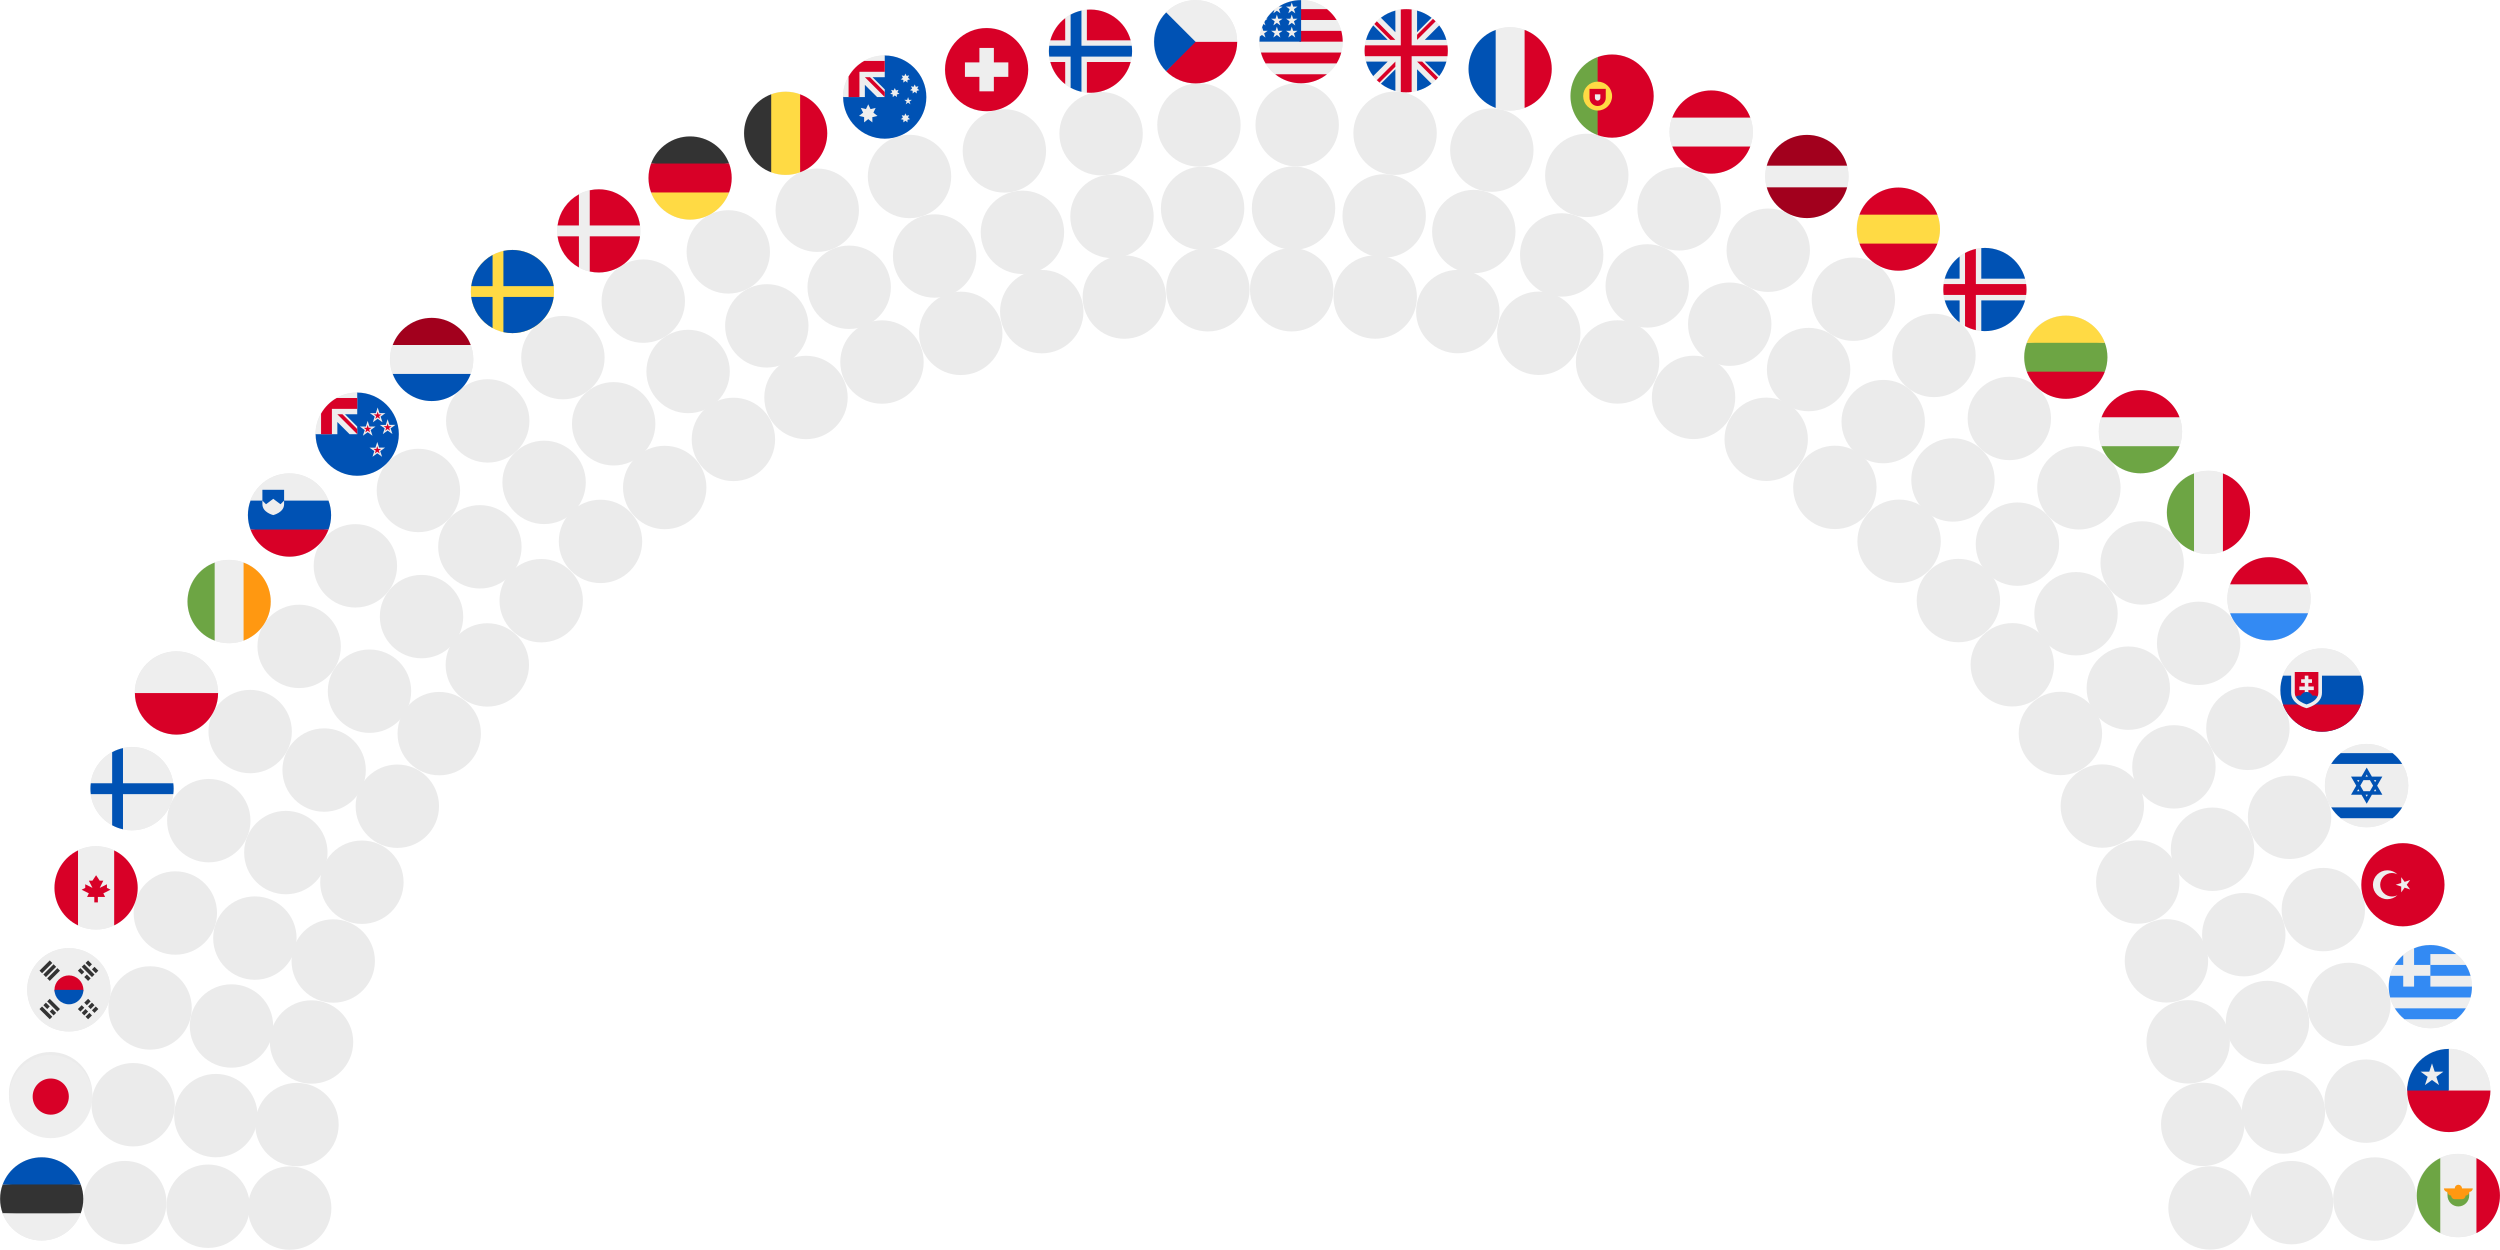 <?xml version="1.0" encoding="UTF-8" standalone="no"?>
<!DOCTYPE svg PUBLIC "-//W3C//DTD SVG 1.1//EN" "http://www.w3.org/Graphics/SVG/1.1/DTD/svg11.dtd">
<svg width="100%" height="100%" viewBox="0 0 1508 754" version="1.1" xmlns="http://www.w3.org/2000/svg" xmlns:xlink="http://www.w3.org/1999/xlink" xml:space="preserve" xmlns:serif="http://www.serif.com/" style="fill-rule:evenodd;clip-rule:evenodd;stroke-linejoin:round;stroke-miterlimit:2;">
    <g id="Capa1">
        <g id="ginterior" transform="matrix(2.835,-2.77556e-16,2.77556e-16,2.835,-2382.96,-547.024)">
            <circle cx="902.186" cy="450" r="8.872" style="fill:rgb(235,235,235);"/>
        </g>
        <g id="gmedio" transform="matrix(2.835,-2.77556e-16,2.77556e-16,2.835,-2432.19,-548.144)">
            <circle cx="902.186" cy="450" r="8.872" style="fill:rgb(235,235,235);"/>
        </g>
        <g id="gexterior" transform="matrix(2.835,-2.77556e-16,2.77556e-16,2.835,-2482.45,-550.334)">
            <circle cx="902.186" cy="450" r="8.872" style="fill:rgb(235,235,235);"/>
        </g>
        <g id="gbandera" transform="matrix(2.835,-2.77556e-16,2.77556e-16,2.835,-2532.63,-552.614)">
            <circle cx="902.186" cy="450" r="8.872" style="fill:rgb(235,235,235);"/>
        </g>
        <g transform="matrix(0.098,0,0,0.098,25.153,723.176)">
            <g transform="matrix(1,0,0,1,-256,-256)">
                <clipPath id="_clip1">
                    <rect x="0" y="0" width="512" height="512"/>
                </clipPath>
                <g clip-path="url(#_clip1)">
                    <path d="M0,256C0,287.3 5.6,317.3 16,345L256,356.2L496,345C517.34,287.601 517.34,224.399 496,167L256,155.8L16,167C5.418,195.479 -0.001,225.618 0,256Z" style="fill:rgb(51,51,51);fill-rule:nonzero;"/>
                    <path d="M256,0C149.198,0.013 53.13,66.86 16,167L496,167C458.87,66.86 362.802,0.013 256,0Z" style="fill:rgb(0,82,180);fill-rule:nonzero;"/>
                    <path d="M496,345L16,345C53.158,445.107 149.219,511.916 256,511.916C362.781,511.916 458.842,445.107 496,345Z" style="fill:rgb(238,238,238);fill-rule:nonzero;"/>
                </g>
            </g>
        </g>
    </g>
    <g id="Capa2">
        <g id="ginterior1" serif:id="ginterior" transform="matrix(2.835,-8.32667e-17,8.32667e-17,2.835,-2378.56,-597.407)">
            <circle cx="902.186" cy="450" r="8.872" style="fill:rgb(235,235,235);"/>
        </g>
        <g id="gmedio1" serif:id="gmedio" transform="matrix(2.835,-8.32667e-17,8.32667e-17,2.835,-2427.5,-602.813)">
            <circle cx="902.186" cy="450" r="8.872" style="fill:rgb(235,235,235);"/>
        </g>
        <g id="gexterior1" serif:id="gexterior" transform="matrix(2.835,-8.32667e-17,8.32667e-17,2.835,-2477.38,-609.376)">
            <circle cx="902.186" cy="450" r="8.872" style="fill:rgb(235,235,235);"/>
        </g>
        <g id="gbandera1" serif:id="gbandera" transform="matrix(2.835,-8.32667e-17,8.32667e-17,2.835,-2527.17,-616.02)">
            <circle cx="902.186" cy="450" r="8.872" style="fill:rgb(235,235,235);"/>
        </g>
        <g transform="matrix(0.098,0,0,0.098,30.608,661.462)">
            <g transform="matrix(1,0,0,1,-256,-256)">
                <circle cx="256" cy="256" r="256" style="fill:rgb(238,238,238);"/>
                <circle cx="256" cy="256" r="111.3" style="fill:rgb(216,0,39);"/>
            </g>
        </g>
    </g>
    <g id="Capa3">
        <g id="ginterior2" serif:id="ginterior" transform="matrix(2.835,1.11022e-16,-1.11022e-16,2.835,-2369.78,-647.214)">
            <circle cx="902.186" cy="450" r="8.872" style="fill:rgb(235,235,235);"/>
        </g>
        <g id="gmedio2" serif:id="gmedio" transform="matrix(2.835,1.11022e-16,-1.11022e-16,2.835,-2418.07,-656.866)">
            <circle cx="902.186" cy="450" r="8.872" style="fill:rgb(235,235,235);"/>
        </g>
        <g id="gexterior2" serif:id="gexterior" transform="matrix(2.835,1.11022e-16,-1.11022e-16,2.835,-2467.18,-667.75)">
            <circle cx="902.186" cy="450" r="8.872" style="fill:rgb(235,235,235);"/>
        </g>
        <g id="gbandera2" serif:id="gbandera" transform="matrix(2.835,1.11022e-16,-1.11022e-16,2.835,-2516.2,-678.709)">
            <circle cx="902.186" cy="450" r="8.872" style="fill:rgb(235,235,235);"/>
        </g>
        <g transform="matrix(0.098,0,0,0.098,41.574,597.081)">
            <g transform="matrix(1,0,0,1,-256,-256)">
                <circle cx="256" cy="256" r="256" style="fill:rgb(238,238,238);"/>
                <path d="M345,256C345,278.3 305.2,334 256,334C206.8,334 167,278.3 167,256C167,207.176 207.176,167 256,167C304.824,167 345,207.176 345,256Z" style="fill:rgb(216,0,39);fill-rule:nonzero;"/>
                <path d="M345,256C345,304.824 304.824,345 256,345C207.176,345 167,304.824 167,256" style="fill:rgb(0,82,180);fill-rule:nonzero;"/>
                <path d="M350.4,334.7L374.1,311.1L389.8,326.8L366.2,350.4L350.4,334.7ZM311.1,374.1L334.7,350.4L350.4,366.2L326.8,389.8L311.1,374.1ZM397.7,381.9L421.3,358.3L437,374L413.4,397.7L397.7,381.9ZM358.3,421.3L381.9,397.7L397.7,413.4L374,437L358.3,421.3ZM374.1,358.3L397.7,334.7L413.4,350.4L389.8,374.1L374.1,358.3ZM334.7,397.7L358.3,374.1L374.1,389.8L350.4,413.4L334.7,397.7ZM397.7,177.3L334.7,114.3L350.5,98.6L413.5,161.6L397.7,177.3ZM334.7,161.6L311.1,137.9L326.8,122.2L350.5,145.8L334.7,161.6ZM374.1,200.9L350.4,177.3L366.2,161.6L389.8,185.2L374.1,200.9ZM381.9,114.3L358.3,90.7L374,75L397.7,98.6L381.9,114.3ZM421.3,153.7L397.7,130L413.4,114.2L437,138L421.3,153.7ZM90.7,358.3L153.7,421.3L137.9,437L74.9,374L90.7,358.3ZM153.7,374L177.3,397.7L161.6,413.4L137.9,389.8L153.7,374ZM114.3,334.7L137.9,358.3L122.2,374.1L98.6,350.4L114.3,334.7ZM137.9,311.1L200.9,374.1L185.2,389.8L122.2,326.8L137.9,311.1ZM153.7,90.7L90.7,153.7L75,137.9L138,74.9L153.7,90.7ZM177.3,114.3L114.3,177.3L98.6,161.5L161.6,98.5L177.3,114.3ZM200.9,137.9L137.9,200.9L122.2,185.2L185.2,122.2L200.9,137.9Z" style="fill:rgb(51,51,51);fill-rule:nonzero;"/>
            </g>
        </g>
    </g>
    <g id="Capa4">
        <g id="ginterior3" serif:id="ginterior" transform="matrix(2.835,2.22045e-16,-2.22045e-16,2.835,-2356.69,-696.067)">
            <circle cx="902.186" cy="450" r="8.872" style="fill:rgb(235,235,235);"/>
        </g>
        <g id="gmedio3" serif:id="gmedio" transform="matrix(2.835,2.22045e-16,-2.22045e-16,2.835,-2403.96,-709.891)">
            <circle cx="902.186" cy="450" r="8.872" style="fill:rgb(235,235,235);"/>
        </g>
        <g id="gexterior3" serif:id="gexterior" transform="matrix(2.835,2.22045e-16,-2.22045e-16,2.835,-2451.94,-725.015)">
            <circle cx="902.186" cy="450" r="8.872" style="fill:rgb(235,235,235);"/>
        </g>
        <g id="gbandera3" serif:id="gbandera" transform="matrix(2.835,2.22045e-16,-2.22045e-16,2.835,-2499.82,-740.204)">
            <circle cx="902.186" cy="450" r="8.872" style="fill:rgb(235,235,235);"/>
        </g>
        <g transform="matrix(0.098,0,0,0.098,57.961,535.586)">
            <g transform="matrix(1,0,0,1,-256,-256)">
                <clipPath id="_clip2">
                    <rect x="0" y="0" width="512" height="512"/>
                </clipPath>
                <g clip-path="url(#_clip2)">
                    <circle cx="256" cy="256" r="256" style="fill:rgb(238,238,238);"/>
                    <path d="M512,256C512.023,157.894 455.649,68.053 367.3,25.4L367.3,486.6C455.649,443.947 512.023,354.106 512,256ZM0,256C-0.023,354.106 56.351,443.947 144.7,486.6L144.7,25.4C56.351,68.053 -0.023,157.894 -0,256ZM300.5,289.4L345,267L322.8,256L322.8,233.7L278.3,256L300.5,211.5L278.3,211.5L256,178L233.7,211.4L211.5,211.4L233.7,255.9L189.2,233.6L189.2,256L167,267.1L211.5,289.4L200.3,311.7L245,311.7L245,345L267,345L267,311.7L311.6,311.7L300.5,289.4Z" style="fill:rgb(216,0,39);fill-rule:nonzero;"/>
                </g>
            </g>
        </g>
    </g>
    <g id="Capa5">
        <g id="ginterior4" serif:id="ginterior" transform="matrix(2.835,0,0,2.835,-2339.4,-743.594)">
            <circle cx="902.186" cy="450" r="8.872" style="fill:rgb(235,235,235);"/>
        </g>
        <g id="gmedio4" serif:id="gmedio" transform="matrix(2.835,0,0,2.835,-2385.28,-761.484)">
            <circle cx="902.186" cy="450" r="8.872" style="fill:rgb(235,235,235);"/>
        </g>
        <g id="gexterior4" serif:id="gexterior" transform="matrix(2.835,0,0,2.835,-2431.76,-780.732)">
            <circle cx="902.186" cy="450" r="8.872" style="fill:rgb(235,235,235);"/>
        </g>
        <g id="gbandera4" serif:id="gbandera" transform="matrix(2.835,0,0,2.835,-2478.13,-800.037)">
            <circle cx="902.186" cy="450" r="8.872" style="fill:rgb(235,235,235);"/>
        </g>
        <g transform="matrix(0.098,0,0,0.098,79.646,475.753)">
            <g transform="matrix(1,0,0,1,-256,-256)">
                <circle cx="256" cy="256" r="256" style="fill:rgb(238,238,238);"/>
                <path d="M509.8,222.6L200.3,222.6L200.3,6.1C177.004,11.263 154.55,19.679 133.6,31.1L133.6,222.6L2.2,222.6C-0.692,244.773 -0.692,267.227 2.2,289.4L133.6,289.4L133.6,480.9C154.55,492.321 177.004,500.737 200.3,505.9L200.3,289.4L509.8,289.4C512.688,267.227 512.688,244.773 509.8,222.6Z" style="fill:rgb(0,82,180);fill-rule:nonzero;"/>
            </g>
        </g>
    </g>
    <g id="Capa6">
        <g id="ginterior5" serif:id="ginterior" transform="matrix(2.835,0,0,2.835,-2318.03,-789.432)">
            <circle cx="902.186" cy="450" r="8.872" style="fill:rgb(235,235,235);"/>
        </g>
        <g id="gmedio5" serif:id="gmedio" transform="matrix(2.835,0,0,2.835,-2362.18,-811.253)">
            <circle cx="902.186" cy="450" r="8.872" style="fill:rgb(235,235,235);"/>
        </g>
        <g id="gexterior5" serif:id="gexterior" transform="matrix(2.835,0,0,2.835,-2406.8,-834.479)">
            <circle cx="902.186" cy="450" r="8.872" style="fill:rgb(235,235,235);"/>
        </g>
        <g id="gbandera5" serif:id="gbandera" transform="matrix(2.835,0,0,2.835,-2451.32,-857.752)">
            <circle cx="902.186" cy="450" r="8.872" style="fill:rgb(235,235,235);"/>
        </g>
        <g transform="matrix(0.098,0,0,0.098,106.463,418.038)">
            <g transform="matrix(1,0,0,1,-256,-256)">
                <circle cx="256" cy="256" r="256" style="fill:rgb(238,238,238);"/>
                <path d="M512,256C512,396.437 396.437,512 256,512C115.563,512 0,396.437 0,256" style="fill:rgb(216,0,39);fill-rule:nonzero;"/>
            </g>
        </g>
    </g>
    <g id="Capa7">
        <g id="ginterior6" serif:id="ginterior" transform="matrix(2.835,-2.22045e-16,2.22045e-16,2.835,-2292.75,-833.234)">
            <circle cx="902.186" cy="450" r="8.872" style="fill:rgb(235,235,235);"/>
        </g>
        <g id="gmedio6" serif:id="gmedio" transform="matrix(2.835,-2.22045e-16,2.22045e-16,2.835,-2334.82,-858.819)">
            <circle cx="902.186" cy="450" r="8.872" style="fill:rgb(235,235,235);"/>
        </g>
        <g id="gexterior6" serif:id="gexterior" transform="matrix(2.835,-2.22045e-16,2.22045e-16,2.835,-2377.25,-885.846)">
            <circle cx="902.186" cy="450" r="8.872" style="fill:rgb(235,235,235);"/>
        </g>
        <g id="gbandera6" serif:id="gbandera" transform="matrix(2.835,-2.22045e-16,2.22045e-16,2.835,-2419.57,-912.91)">
            <circle cx="902.186" cy="450" r="8.872" style="fill:rgb(235,235,235);"/>
        </g>
        <g transform="matrix(0.098,0,0,0.098,138.208,362.88)">
            <g transform="matrix(1,0,0,1,-256,-256)">
                <circle cx="256" cy="256" r="256" style="fill:rgb(238,238,238);"/>
                <path d="M512,256C511.987,149.198 445.14,53.13 345,16L345,496C445.14,458.87 511.987,362.802 512,256Z" style="fill:rgb(255,152,17);fill-rule:nonzero;"/>
                <path d="M0,256C0.013,362.802 66.86,458.87 167,496L167,16C66.86,53.13 0.013,149.198 0,256Z" style="fill:rgb(109,165,68);fill-rule:nonzero;"/>
            </g>
        </g>
    </g>
    <g id="Capa8">
        <g id="ginterior7" serif:id="ginterior" transform="matrix(2.835,-4.44089e-16,4.44089e-16,2.835,-2263.74,-874.665)">
            <circle cx="902.186" cy="450" r="8.872" style="fill:rgb(235,235,235);"/>
        </g>
        <g id="gmedio7" serif:id="gmedio" transform="matrix(2.835,-4.44089e-16,4.44089e-16,2.835,-2303.43,-903.82)">
            <circle cx="902.186" cy="450" r="8.872" style="fill:rgb(235,235,235);"/>
        </g>
        <g id="gexterior7" serif:id="gexterior" transform="matrix(2.835,-4.44089e-16,4.44089e-16,2.835,-2343.34,-934.442)">
            <circle cx="902.186" cy="450" r="8.872" style="fill:rgb(235,235,235);"/>
        </g>
        <g id="gbandera7" serif:id="gbandera" transform="matrix(2.835,-4.44089e-16,4.44089e-16,2.835,-2383.14,-965.092)">
            <circle cx="902.186" cy="450" r="8.872" style="fill:rgb(235,235,235);"/>
        </g>
        <g transform="matrix(0.098,0,0,0.098,174.639,310.699)">
            <g transform="matrix(1,0,0,1,-256,-256)">
                <clipPath id="_clip3">
                    <rect x="0" y="0" width="512" height="512"/>
                </clipPath>
                <g clip-path="url(#_clip3)">
                    <circle cx="256" cy="256" r="256" style="fill:rgb(238,238,238);"/>
                    <path d="M496,167L222.7,167L222.7,100.2L89,100.2L89,167L16,167C-5.34,224.399 -5.34,287.601 16,345L256,367.3L496,345C517.331,287.6 517.331,224.4 496,167Z" style="fill:rgb(0,82,180);fill-rule:nonzero;"/>
                    <path d="M256,512C362.802,511.987 458.87,445.14 496,345L16,345C53.13,445.14 149.198,511.987 256,512Z" style="fill:rgb(216,0,39);fill-rule:nonzero;"/>
                    <path d="M89,167L89,189.2C89,240.3 155.8,256 155.8,256C155.8,256 222.6,240.3 222.6,189.2L222.6,167L200.3,189.2L155.8,155.8L111.3,189.2L89,167Z" style="fill:rgb(238,238,238);fill-rule:nonzero;"/>
                </g>
            </g>
        </g>
    </g>
    <g id="Capa9">
        <g id="ginterior8" serif:id="ginterior" transform="matrix(2.835,0,0,2.835,-2231.24,-913.411)">
            <circle cx="902.186" cy="450" r="8.872" style="fill:rgb(235,235,235);"/>
        </g>
        <g id="gmedio8" serif:id="gmedio" transform="matrix(2.835,0,0,2.835,-2268.23,-945.914)">
            <circle cx="902.186" cy="450" r="8.872" style="fill:rgb(235,235,235);"/>
        </g>
        <g id="gexterior8" serif:id="gexterior" transform="matrix(2.835,0,0,2.835,-2305.32,-979.898)">
            <circle cx="902.186" cy="450" r="8.872" style="fill:rgb(235,235,235);"/>
        </g>
        <g id="gbandera8" serif:id="gbandera" transform="matrix(2.835,0,0,2.835,-2342.3,-1013.9)">
            <circle cx="902.186" cy="450" r="8.872" style="fill:rgb(235,235,235);"/>
        </g>
        <g transform="matrix(0.098,0,0,0.098,215.48,261.891)">
            <g transform="matrix(1,0,0,1,-256,-256)">
                <clipPath id="_clip4">
                    <rect x="0" y="0" width="512" height="512"/>
                </clipPath>
                <g clip-path="url(#_clip4)">
                    <path d="M512,256C512,396.437 396.437,512 256,512C115.563,512 0,396.437 0,256L256,0C396.437,-0 512,115.563 512,256Z" style="fill:rgb(0,82,180);fill-rule:nonzero;"/>
                    <path d="M256,0C115.563,0 -0,115.563 0,256L133.6,256L133.6,180.8L208.8,256L256,256L256,208.8L180.8,133.6L256,133.6L256,0ZM381.8,91.5L370.5,126.5L333.8,126.5L363.5,147.9L352.2,182.9L381.8,161.2L411.5,182.8L400,148L429.7,126.5L393,126.5L381.7,91.6L381.8,91.5ZM443.1,164L431.8,199L395.1,199L424.8,220.4L413.5,255.4L443.1,233.7L472.8,255.3L461.4,220.4L491.1,198.9L454.4,198.9L443.1,164ZM320.3,174.3L309,209.2L272.3,209.2L302,230.7L290.7,265.6L320.3,244L350,265.6L338.6,230.6L368.3,209.1L331.6,209.1L320.3,174.3ZM379.4,304L368.1,338.9L331.4,338.9L361.1,360.4L349.8,395.3L379.4,373.7L409.1,395.3L397.7,360.3L427.4,338.8L390.7,338.8L379.4,304Z" style="fill:rgb(238,238,238);fill-rule:nonzero;"/>
                    <path d="M129.5,33.4C89.433,56.236 56.236,89.433 33.4,129.5L33.4,256L100.2,256L100.2,100.2L256,100.2L256,33.4L129.5,33.4ZM381.8,116.8L376.2,134.2L357.8,134.2L372.7,145L367,162.4L381.8,151.6L396.7,162.4L391,145L405.8,134.2L387.5,134.2L381.8,116.8ZM133.6,133.6L256,256L256,224.5L165,133.5L133.6,133.5L133.6,133.6ZM443,189.3L437.4,206.7L419,206.7L433.9,217.5L428.2,234.9L443,224.1L458,235L452.3,217.6L467.1,206.8L448.8,206.8L443.1,189.4L443,189.3ZM320.2,199.5L314.6,217L296.2,217L311.1,227.7L305.4,245.2L320.2,234.4L335.1,245.2L329.4,227.7L344.2,217L326,217L320.3,199.5L320.2,199.5ZM379.3,329.2L373.7,346.7L355.3,346.7L370.2,357.4L364.5,374.9L379.3,364.1L394.1,374.9L388.5,357.4L403.3,346.7L385,346.7L379.3,329.2Z" style="fill:rgb(216,0,39);fill-rule:nonzero;"/>
                </g>
            </g>
        </g>
    </g>
    <g id="Capa10">
        <g id="ginterior9" serif:id="ginterior" transform="matrix(2.835,0,0,2.835,-2195.48,-949.176)">
            <circle cx="902.186" cy="450" r="8.872" style="fill:rgb(235,235,235);"/>
        </g>
        <g id="gmedio9" serif:id="gmedio" transform="matrix(2.835,0,0,2.835,-2229.5,-984.779)">
            <circle cx="902.186" cy="450" r="8.872" style="fill:rgb(235,235,235);"/>
        </g>
        <g id="gexterior9" serif:id="gexterior" transform="matrix(2.835,0,0,2.835,-2263.49,-1021.87)">
            <circle cx="902.186" cy="450" r="8.872" style="fill:rgb(235,235,235);"/>
        </g>
        <g id="gbandera9" serif:id="gbandera" transform="matrix(2.835,0,0,2.835,-2297.36,-1058.96)">
            <circle cx="902.186" cy="450" r="8.872" style="fill:rgb(235,235,235);"/>
        </g>
        <g transform="matrix(0.098,0,0,0.098,260.42,216.829)">
            <g transform="matrix(1,0,0,1,-256,-256)">
                <circle cx="256" cy="256" r="256" style="fill:rgb(238,238,238);"/>
                <path d="M256,0C149.198,0.013 53.13,66.86 16,167L496,167C458.87,66.86 362.802,0.013 256,0Z" style="fill:rgb(162,0,29);fill-rule:nonzero;"/>
                <path d="M256,512C362.802,511.987 458.87,445.14 496,345L16,345C53.13,445.14 149.198,511.987 256,512Z" style="fill:rgb(0,82,180);fill-rule:nonzero;"/>
            </g>
        </g>
    </g>
    <g id="Capa11">
        <g id="ginterior10" serif:id="ginterior" transform="matrix(2.835,6.66134e-16,-6.66134e-16,2.835,-2156.74,-981.689)">
            <circle cx="902.186" cy="450" r="8.872" style="fill:rgb(235,235,235);"/>
        </g>
        <g id="gmedio10" serif:id="gmedio" transform="matrix(2.835,6.66134e-16,-6.66134e-16,2.835,-2187.53,-1020.12)">
            <circle cx="902.186" cy="450" r="8.872" style="fill:rgb(235,235,235);"/>
        </g>
        <g id="gexterior10" serif:id="gexterior" transform="matrix(2.835,6.66134e-16,-6.66134e-16,2.835,-2218.15,-1060.03)">
            <circle cx="902.186" cy="450" r="8.872" style="fill:rgb(235,235,235);"/>
        </g>
        <g id="gbandera10" serif:id="gbandera" transform="matrix(2.835,6.66134e-16,-6.66134e-16,2.835,-2248.66,-1099.94)">
            <circle cx="902.186" cy="450" r="8.872" style="fill:rgb(235,235,235);"/>
        </g>
        <g transform="matrix(0.098,0,0,0.098,309.115,175.854)">
            <g transform="matrix(1,0,0,1,-256,-256)">
                <clipPath id="_clip5">
                    <rect x="0" y="0" width="512" height="512"/>
                </clipPath>
                <g clip-path="url(#_clip5)">
                    <circle cx="256" cy="256" r="256" style="fill:rgb(255,218,68);"/>
                    <path d="M200.3,222.6L509.8,222.6C493.117,95.82 383.873,0.006 256,0C237.27,-0.036 218.592,1.976 200.3,6L200.3,222.6ZM133.6,222.6L133.6,31.1C61.779,70.244 12.882,141.505 2.2,222.6L133.6,222.6ZM133.6,289.4L2.2,289.4C12.882,370.495 61.779,441.756 133.6,480.9L133.6,289.4ZM200.3,289.4L200.3,505.9C218.589,509.958 237.266,512.004 256,512C383.873,511.994 493.117,416.18 509.8,289.4L200.3,289.4Z" style="fill:rgb(0,82,180);fill-rule:nonzero;"/>
                </g>
            </g>
        </g>
    </g>
    <g id="Capa12">
        <g id="ginterior11" serif:id="ginterior" transform="matrix(2.835,2.22045e-16,-2.22045e-16,2.835,-2115.31,-1010.7)">
            <circle cx="902.186" cy="450" r="8.872" style="fill:rgb(235,235,235);"/>
        </g>
        <g id="gmedio11" serif:id="gmedio" transform="matrix(2.835,2.22045e-16,-2.22045e-16,2.835,-2142.63,-1051.67)">
            <circle cx="902.186" cy="450" r="8.872" style="fill:rgb(235,235,235);"/>
        </g>
        <g id="gexterior11" serif:id="gexterior" transform="matrix(2.835,2.22045e-16,-2.22045e-16,2.835,-2169.67,-1094.1)">
            <circle cx="902.186" cy="450" r="8.872" style="fill:rgb(235,235,235);"/>
        </g>
        <g id="gbandera11" serif:id="gbandera" transform="matrix(2.835,2.22045e-16,-2.22045e-16,2.835,-2196.58,-1136.51)">
            <circle cx="902.186" cy="450" r="8.872" style="fill:rgb(235,235,235);"/>
        </g>
        <g transform="matrix(0.098,0,0,0.098,361.197,139.28)">
            <g transform="matrix(1,0,0,1,-256,-256)">
                <clipPath id="_clip6">
                    <rect x="0" y="0" width="512" height="512"/>
                </clipPath>
                <g clip-path="url(#_clip6)">
                    <circle cx="256" cy="256" r="256" style="fill:rgb(238,238,238);"/>
                    <path d="M200.3,222.6L509.8,222.6C493.117,95.82 383.873,0.006 256,0C237.27,-0.036 218.592,1.976 200.3,6L200.3,222.6ZM133.6,222.6L133.6,31.1C61.779,70.244 12.882,141.505 2.2,222.6L133.6,222.6ZM133.6,289.4L2.2,289.4C12.882,370.495 61.779,441.756 133.6,480.9L133.6,289.4ZM200.3,289.4L200.3,505.9C218.589,509.958 237.266,512.004 256,512C383.873,511.994 493.117,416.18 509.8,289.4L200.3,289.4Z" style="fill:rgb(216,0,39);fill-rule:nonzero;"/>
                </g>
            </g>
        </g>
    </g>
    <g id="Capa13">
        <g id="ginterior12" serif:id="ginterior" transform="matrix(2.835,-2.22045e-16,2.22045e-16,2.835,-2071.52,-1035.99)">
            <circle cx="902.186" cy="450" r="8.872" style="fill:rgb(235,235,235);"/>
        </g>
        <g id="gmedio12" serif:id="gmedio" transform="matrix(2.835,-2.22045e-16,2.22045e-16,2.835,-2095.16,-1079.19)">
            <circle cx="902.186" cy="450" r="8.872" style="fill:rgb(235,235,235);"/>
        </g>
        <g id="gexterior12" serif:id="gexterior" transform="matrix(2.835,-2.22045e-16,2.22045e-16,2.835,-2118.39,-1123.81)">
            <circle cx="902.186" cy="450" r="8.872" style="fill:rgb(235,235,235);"/>
        </g>
        <g id="gbandera12" serif:id="gbandera" transform="matrix(2.835,-2.22045e-16,2.22045e-16,2.835,-2141.51,-1168.41)">
            <circle cx="902.186" cy="450" r="8.872" style="fill:rgb(235,235,235);"/>
        </g>
        <g transform="matrix(0.098,0,0,0.098,416.268,107.384)">
            <g transform="matrix(1,0,0,1,-256,-256)">
                <clipPath id="_clip7">
                    <rect x="0" y="0" width="512" height="512"/>
                </clipPath>
                <g clip-path="url(#_clip7)">
                    <path d="M16,345C53.158,445.107 149.219,511.916 256,511.916C362.781,511.916 458.842,445.107 496,345L256,322.8L16,345Z" style="fill:rgb(255,218,68);fill-rule:nonzero;"/>
                    <path d="M256,0C149.198,0.013 53.13,66.86 16,167L256,189.2L496,167C458.87,66.86 362.802,0.013 256,0Z" style="fill:rgb(51,51,51);fill-rule:nonzero;"/>
                    <path d="M16,167C-5.331,224.4 -5.331,287.6 16,345L496,345C517.34,287.601 517.34,224.399 496,167L16,167Z" style="fill:rgb(216,0,39);fill-rule:nonzero;"/>
                </g>
            </g>
        </g>
    </g>
    <g id="Capa14">
        <g id="ginterior13" serif:id="ginterior" transform="matrix(2.835,0,0,2.835,-2025.68,-1057.37)">
            <circle cx="902.186" cy="450" r="8.872" style="fill:rgb(235,235,235);"/>
        </g>
        <g id="gmedio13" serif:id="gmedio" transform="matrix(2.835,0,0,2.835,-2045.47,-1102.46)">
            <circle cx="902.186" cy="450" r="8.872" style="fill:rgb(235,235,235);"/>
        </g>
        <g id="gexterior13" serif:id="gexterior" transform="matrix(2.835,0,0,2.835,-2064.73,-1148.94)">
            <circle cx="902.186" cy="450" r="8.872" style="fill:rgb(235,235,235);"/>
        </g>
        <g id="gbandera13" serif:id="gbandera" transform="matrix(2.835,0,0,2.835,-2083.87,-1195.38)">
            <circle cx="902.186" cy="450" r="8.872" style="fill:rgb(235,235,235);"/>
        </g>
        <g transform="matrix(0.098,0,0,0.098,473.91,80.41)">
            <g transform="matrix(1,0,0,1,-256,-256)">
                <clipPath id="_clip8">
                    <rect x="0" y="0" width="512" height="512"/>
                </clipPath>
                <g clip-path="url(#_clip8)">
                    <path d="M345,16C287.6,-5.331 224.4,-5.331 167,16L144.7,256L167,496C224.399,517.34 287.601,517.34 345,496L367.3,256L345,16Z" style="fill:rgb(255,218,68);fill-rule:nonzero;"/>
                    <path d="M512,256C511.987,149.198 445.14,53.13 345,16L345,496C445.14,458.87 511.987,362.802 512,256Z" style="fill:rgb(216,0,39);fill-rule:nonzero;"/>
                    <path d="M0,256C0.013,362.802 66.86,458.87 167,496L167,16C66.86,53.13 0.013,149.198 0,256Z" style="fill:rgb(51,51,51);fill-rule:nonzero;"/>
                </g>
            </g>
        </g>
    </g>
    <g id="Capa15">
        <g id="ginterior14" serif:id="ginterior" transform="matrix(2.835,-1.11022e-16,1.11022e-16,2.835,-1978.16,-1074.67)">
            <circle cx="902.186" cy="450" r="8.872" style="fill:rgb(235,235,235);"/>
        </g>
        <g id="gmedio14" serif:id="gmedio" transform="matrix(2.835,-1.11022e-16,1.11022e-16,2.835,-1993.94,-1121.32)">
            <circle cx="902.186" cy="450" r="8.872" style="fill:rgb(235,235,235);"/>
        </g>
        <g id="gexterior14" serif:id="gexterior" transform="matrix(2.835,-1.11022e-16,1.11022e-16,2.835,-2009.08,-1169.3)">
            <circle cx="902.186" cy="450" r="8.872" style="fill:rgb(235,235,235);"/>
        </g>
        <g id="gbandera14" serif:id="gbandera" transform="matrix(2.835,-1.11022e-16,1.11022e-16,2.835,-2024.1,-1217.23)">
            <circle cx="902.186" cy="450" r="8.872" style="fill:rgb(235,235,235);"/>
        </g>
        <g transform="matrix(0.098,0,0,0.098,533.683,58.561)">
            <g transform="matrix(1,0,0,1,-256,-256)">
                <clipPath id="_clip9">
                    <rect x="0" y="0" width="512" height="512"/>
                </clipPath>
                <g clip-path="url(#_clip9)">
                    <path d="M512,256C512,396.437 396.437,512 256,512C115.563,512 0,396.437 0,256L256,0C396.437,-0 512,115.563 512,256Z" style="fill:rgb(0,82,180);fill-rule:nonzero;"/>
                    <g>
                        <path d="M255.3,256L256,256L256,255.3L255.3,256Z" style="fill:rgb(238,238,238);fill-rule:nonzero;"/>
                        <path d="M256,133.6L256,0C115.563,0 -0,115.563 0,256L133.6,256L133.6,180.8L208.8,256L255.3,256L256,255.3L256,208.8L180.8,133.6L256,133.6Z" style="fill:rgb(238,238,238);fill-rule:nonzero;"/>
                    </g>
                    <g>
                        <path d="M129.5,33.4C89.433,56.236 56.236,89.433 33.4,129.5L33.4,256L100.2,256L100.2,100.2L256,100.2L256,33.4L129.5,33.4Z" style="fill:rgb(216,0,39);fill-rule:nonzero;"/>
                        <path d="M256,224.5L165,133.5L133.6,133.5L256,256L256,224.5Z" style="fill:rgb(216,0,39);fill-rule:nonzero;"/>
                    </g>
                    <path d="M154.4,300.5L168.4,329.9L200.2,322.6L186,351.9L211.5,372.1L179.7,379.3L179.8,411.8L154.4,391.5L129,411.8L129,379.3L97.4,372L122.9,351.8L108.7,322.5L140.4,329.8L154.4,300.5ZM383.3,356.2L390.3,370.9L406.2,367.2L399.1,381.8L411.8,392L395.9,395.5L395.9,411.8L383.3,401.6L370.6,411.8L370.6,395.5L354.7,392L367.5,381.8L360.4,367.2L376.3,370.9L383.3,356.2ZM317.9,200.3L324.9,215L340.9,211.4L333.7,226L346.5,236.1L330.5,239.7L330.6,256L317.9,245.8L305.2,256L305.2,239.7L289.4,236.1L302.1,226.1L295.1,211.4L310.9,215L317.9,200.3ZM383.3,111.3L390.3,126L406.2,122.3L399,137L411.7,147L395.8,150.7L395.8,167L383.2,156.8L370.5,167L370.5,150.7L354.6,147.1L367.4,137L360.3,122.3L376.2,126L383.3,111.3ZM440.3,178.1L447.3,192.8L463.3,189.1L456.2,203.8L468.9,213.8L453,217.5L453,233.7L440.4,223.6L427.7,233.7L427.7,217.5L411.8,213.9L424.6,203.8L417.5,189.1L433.3,192.8L440.3,178.1ZM399.6,256L405.2,273L423,273L408.5,283.5L414,300.5L399.5,290L385.1,300.5L390.6,283.5L376.1,273L394.1,273L399.6,256Z" style="fill:rgb(238,238,238);fill-rule:nonzero;"/>
                </g>
            </g>
        </g>
    </g>
    <g id="Capa16">
        <g id="ginterior15" serif:id="ginterior" transform="matrix(2.835,1.11022e-16,-1.11022e-16,2.835,-1929.31,-1087.77)">
            <circle cx="902.186" cy="450" r="8.872" style="fill:rgb(235,235,235);"/>
        </g>
        <g id="gmedio15" serif:id="gmedio" transform="matrix(2.835,1.11022e-16,-1.11022e-16,2.835,-1940.97,-1135.61)">
            <circle cx="902.186" cy="450" r="8.872" style="fill:rgb(235,235,235);"/>
        </g>
        <g id="gexterior15" serif:id="gexterior" transform="matrix(2.835,1.11022e-16,-1.11022e-16,2.835,-1951.86,-1184.72)">
            <circle cx="902.186" cy="450" r="8.872" style="fill:rgb(235,235,235);"/>
        </g>
        <g id="gbandera15" serif:id="gbandera" transform="matrix(2.835,1.11022e-16,-1.11022e-16,2.835,-1962.65,-1233.78)">
            <circle cx="902.186" cy="450" r="8.872" style="fill:rgb(235,235,235);"/>
        </g>
        <g transform="matrix(0.098,0,0,0.098,595.133,42.006)">
            <g transform="matrix(1,0,0,1,-256,-256)">
                <circle cx="256" cy="256" r="256" style="fill:rgb(216,0,39);"/>
                <path d="M389.6,211.5L300.6,211.5L300.6,122.5L211.5,122.5L211.5,211.5L122.5,211.5L122.5,300.5L211.5,300.5L211.5,389.5L300.5,389.5L300.5,300.5L389.5,300.5L389.6,211.5Z" style="fill:rgb(238,238,238);fill-rule:nonzero;"/>
            </g>
        </g>
    </g>
    <g id="Capa17">
        <g id="ginterior16" serif:id="ginterior" transform="matrix(2.835,1.11022e-16,-1.11022e-16,2.835,-1879.5,-1096.55)">
            <circle cx="902.186" cy="450" r="8.872" style="fill:rgb(235,235,235);"/>
        </g>
        <g id="gmedio16" serif:id="gmedio" transform="matrix(2.835,1.11022e-16,-1.11022e-16,2.835,-1886.95,-1145.23)">
            <circle cx="902.186" cy="450" r="8.872" style="fill:rgb(235,235,235);"/>
        </g>
        <g id="gexterior16" serif:id="gexterior" transform="matrix(2.835,1.11022e-16,-1.11022e-16,2.835,-1893.52,-1195.11)">
            <circle cx="902.186" cy="450" r="8.872" style="fill:rgb(235,235,235);"/>
        </g>
        <g id="gbandera16" serif:id="gbandera" transform="matrix(2.835,1.11022e-16,-1.11022e-16,2.835,-1899.99,-1244.92)">
            <circle cx="902.186" cy="450" r="8.872" style="fill:rgb(235,235,235);"/>
        </g>
        <g transform="matrix(0.098,0,0,0.098,657.791,30.869)">
            <g transform="matrix(1,0,0,1,-256,-256)">
                <clipPath id="_clip10">
                    <rect x="0" y="0" width="512" height="512"/>
                </clipPath>
                <g clip-path="url(#_clip10)">
                    <circle cx="256" cy="256" r="256" style="fill:rgb(238,238,238);"/>
                    <path d="M8.8,322.8C23.515,376.98 55.639,424.849 100.2,459L100.2,322.8L8.8,322.8ZM233.8,511C241.182,511.65 248.589,511.984 256,512C371.325,512.031 473.107,434.13 503.2,322.8L233.7,322.8L233.7,511L233.8,511ZM503.2,189.2C470.955,69.947 356.762,-9.797 233.7,1L233.7,189.2L503.2,189.2ZM100.2,53C55.639,87.151 23.515,135.02 8.8,189.2L100.2,189.2L100.2,53Z" style="fill:rgb(216,0,39);fill-rule:nonzero;"/>
                    <path d="M509.8,222.6L200.3,222.6L200.3,6.1C177.004,11.263 154.55,19.679 133.6,31.1L133.6,222.6L2.2,222.6C-0.692,244.773 -0.692,267.227 2.2,289.4L133.6,289.4L133.6,480.9C154.55,492.321 177.004,500.737 200.3,505.9L200.3,289.4L509.8,289.4C512.688,267.227 512.688,244.773 509.8,222.6Z" style="fill:rgb(0,82,180);fill-rule:nonzero;"/>
                </g>
            </g>
        </g>
    </g>
    <g id="Capa18">
        <g id="ginterior17" serif:id="ginterior" transform="matrix(2.835,-1.66533e-16,1.66533e-16,2.835,-1829.12,-1100.97)">
            <circle cx="902.186" cy="450" r="8.872" style="fill:rgb(235,235,235);"/>
        </g>
        <g id="gmedio17" serif:id="gmedio" transform="matrix(2.835,-1.66533e-16,1.66533e-16,2.835,-1832.29,-1150.11)">
            <circle cx="902.186" cy="450" r="8.872" style="fill:rgb(235,235,235);"/>
        </g>
        <g id="gexterior17" serif:id="gexterior" transform="matrix(2.835,-1.66533e-16,1.66533e-16,2.835,-1834.49,-1200.37)">
            <circle cx="902.186" cy="450" r="8.872" style="fill:rgb(235,235,235);"/>
        </g>
        <g id="gbandera17" serif:id="gbandera" transform="matrix(2.835,-1.66533e-16,1.66533e-16,2.835,-1836.6,-1250.55)">
            <circle cx="902.186" cy="450" r="8.872" style="fill:rgb(235,235,235);"/>
        </g>
        <g transform="matrix(0.098,0,0,0.098,721.183,25.236)">
            <g transform="matrix(1,0,0,1,-256,-256)">
                <circle cx="256" cy="256" r="256" style="fill:rgb(238,238,238);"/>
                <path d="M233.7,256L75,437C122.989,484.979 188.14,511.961 256,511.961C396.423,511.961 511.979,396.423 512,256L233.7,256Z" style="fill:rgb(216,0,39);fill-rule:nonzero;"/>
                <path d="M75,75C-24.279,174.3 -24.279,337.7 75,437L256,256L75,75Z" style="fill:rgb(0,82,180);fill-rule:nonzero;"/>
            </g>
        </g>
    </g>
    <g id="Capa19">
        <g id="ginterior18" serif:id="ginterior" transform="matrix(2.835,1.32112e-16,-1.32112e-16,2.835,-1778.55,-1100.97)">
            <circle cx="902.186" cy="450" r="8.872" style="fill:rgb(235,235,235);"/>
        </g>
        <g id="gmedio18" serif:id="gmedio" transform="matrix(2.835,1.32112e-16,-1.32112e-16,2.835,-1777.43,-1150.2)">
            <circle cx="902.186" cy="450" r="8.872" style="fill:rgb(235,235,235);"/>
        </g>
        <g id="gexterior18" serif:id="gexterior" transform="matrix(2.835,1.32112e-16,-1.32112e-16,2.835,-1775.24,-1200.46)">
            <circle cx="902.186" cy="450" r="8.872" style="fill:rgb(235,235,235);"/>
        </g>
        <g id="gbandera18" serif:id="gbandera" transform="matrix(2.835,1.32112e-16,-1.32112e-16,2.835,-1772.96,-1250.64)">
            <circle cx="902.186" cy="450" r="8.872" style="fill:rgb(235,235,235);"/>
        </g>
        <g transform="matrix(0.098,0,0,0.098,784.824,25.153)">
            <g transform="matrix(1,0,0,1,-256,-256)">
                <clipPath id="_clip11">
                    <rect x="0" y="0" width="512" height="512"/>
                </clipPath>
                <g clip-path="url(#_clip11)">
                    <circle cx="256" cy="256" r="256" style="fill:rgb(238,238,238);"/>
                    <path d="M244.9,256L512,256C512,232.9 509,210.5 503.2,189.2L244.9,189.2L244.9,256ZM244.9,122.4L474.4,122.4C458.758,96.908 438.792,74.336 415.4,55.7L244.9,55.7L244.9,122.4ZM256,512C316.2,512 371.6,491.2 415.4,456.3L96.6,456.3C141.853,492.429 198.094,512.082 256,512ZM37.6,389.6L474.4,389.6C487.149,368.827 496.848,346.331 503.2,322.8L8.8,322.8C15.152,346.331 24.851,368.827 37.6,389.6Z" style="fill:rgb(216,0,39);fill-rule:nonzero;"/>
                    <path d="M118.6,40L141.9,40L120.2,55.7L128.5,81.3L106.8,65.5L85.1,81.3L92.3,59.3C73.144,75.231 56.403,93.859 42.6,114.6L50.1,114.6L36.3,124.6C34.143,128.215 32.076,131.883 30.1,135.6L36.7,155.8L24.4,146.8C21.316,153.344 18.513,160.017 16,166.8L23.3,189.1L50,189.1L28.4,205L36.7,230.5L15,214.6L2,224.1C0.676,234.682 0.008,245.336 0,256L256,256L256,0C205.4,0 158.3,14.7 118.6,40ZM128.5,230.4L106.8,214.6L85.1,230.4L93.4,204.9L71.7,189L98.5,189L106.8,163.5L115.1,189L141.9,189L120.2,205L128.5,230.5L128.5,230.4ZM120.2,130.4L128.5,155.8L106.8,140.1L85.1,155.8L93.4,130.3L71.7,114.6L98.5,114.6L106.8,89L115.1,114.6L141.9,114.6L120.2,130.3L120.2,130.4ZM220.3,230.4L198.6,214.6L176.9,230.4L185.2,204.9L163.5,189.1L190.3,189.1L198.6,163.6L206.9,189.1L233.7,189.1L212,205L220.3,230.5L220.3,230.4ZM212,130.4L220.3,155.8L198.6,140.1L176.9,155.8L185.2,130.3L163.5,114.6L190.3,114.6L198.6,89L206.9,114.6L233.7,114.6L212,130.3L212,130.4ZM212,55.7L220.3,81.3L198.6,65.5L177,81.3L185.3,55.7L163.5,40L190.3,40L198.6,14.5L207,40L233.8,40L212,55.7Z" style="fill:rgb(0,82,180);fill-rule:nonzero;"/>
                </g>
            </g>
        </g>
    </g>
    <g id="Capa20">
        <g id="ginterior19" serif:id="ginterior" transform="matrix(2.835,-3.05311e-16,3.05311e-16,2.835,-1728.16,-1096.57)">
            <circle cx="902.186" cy="450" r="8.872" style="fill:rgb(235,235,235);"/>
        </g>
        <g id="gmedio19" serif:id="gmedio" transform="matrix(2.835,-3.05311e-16,3.05311e-16,2.835,-1722.76,-1145.51)">
            <circle cx="902.186" cy="450" r="8.872" style="fill:rgb(235,235,235);"/>
        </g>
        <g id="gexterior19" serif:id="gexterior" transform="matrix(2.835,-3.05311e-16,3.05311e-16,2.835,-1716.19,-1195.39)">
            <circle cx="902.186" cy="450" r="8.872" style="fill:rgb(235,235,235);"/>
        </g>
        <g id="gbandera19" serif:id="gbandera" transform="matrix(2.835,-3.05311e-16,3.05311e-16,2.835,-1709.55,-1245.18)">
            <circle cx="902.186" cy="450" r="8.872" style="fill:rgb(235,235,235);"/>
        </g>
        <g transform="matrix(0.098,0,0,0.098,848.23,30.608)">
            <g transform="matrix(1,0,0,1,-256,-256)">
                <circle cx="256" cy="256" r="256" style="fill:rgb(238,238,238);"/>
                <path d="M53,100.1C32.562,126.61 17.542,156.887 8.8,189.2L142,189.2L53,100.2L53,100.1ZM503.2,189.2C494.476,156.93 479.491,126.689 459.1,100.2L370.1,189.2L503.2,189.2ZM8.8,322.8C17.524,355.07 32.509,385.311 52.9,411.8L141.9,322.8L8.8,322.8ZM411.8,52.9C385.303,32.544 355.062,17.594 322.8,8.9L322.8,142L411.8,53L411.8,52.9ZM100.2,459.1C126.727,479.467 157.003,494.418 189.3,503.1L189.3,370L100.2,459.1ZM189.2,8.8C156.93,17.524 126.689,32.509 100.2,52.9L189.2,142L189.2,8.8ZM322.8,503.2C355.07,494.476 385.311,479.491 411.8,459.1L322.8,370.1L322.8,503.2ZM370,322.8L459,411.8C479.427,385.319 494.446,355.077 503.2,322.8L370,322.8Z" style="fill:rgb(0,82,180);fill-rule:nonzero;"/>
                <g>
                    <path d="M509.8,222.6L289.4,222.6L289.4,2.2C278.326,0.746 267.169,0.011 256,0C244.7,0 233.5,0.7 222.6,2.2L222.6,222.6L2.2,222.6C0.746,233.674 0.011,244.831 0,256C0,267.3 0.7,278.5 2.2,289.4L222.6,289.4L222.6,509.8C244.773,512.69 267.227,512.69 289.4,509.8L289.4,289.4L509.8,289.4C511.254,278.326 511.989,267.169 512,256C512,244.7 511.3,233.5 509.8,222.6Z" style="fill:rgb(216,0,39);fill-rule:nonzero;"/>
                    <path d="M322.8,322.8L437,437C442.235,431.753 447.239,426.281 452,420.6L354.3,322.8L322.8,322.8ZM189.2,322.8L75,437C80.247,442.235 85.719,447.239 91.4,452L189.2,354.3L189.2,322.8ZM189.2,189.2L75,75C69.765,80.247 64.761,85.719 60,91.4L157.7,189.2L189.2,189.2ZM322.8,189.2L437,75C431.753,69.765 426.281,64.761 420.6,60L322.8,157.7L322.8,189.2Z" style="fill:rgb(216,0,39);fill-rule:nonzero;"/>
                </g>
            </g>
        </g>
    </g>
    <g id="Capa21">
        <g id="ginterior20" serif:id="ginterior" transform="matrix(2.835,5.55112e-17,-5.55112e-17,2.835,-1678.35,-1087.79)">
            <circle cx="902.186" cy="450" r="8.872" style="fill:rgb(235,235,235);"/>
        </g>
        <g id="gmedio20" serif:id="gmedio" transform="matrix(2.835,5.55112e-17,-5.55112e-17,2.835,-1668.7,-1136.08)">
            <circle cx="902.186" cy="450" r="8.872" style="fill:rgb(235,235,235);"/>
        </g>
        <g id="gexterior20" serif:id="gexterior" transform="matrix(2.835,5.55112e-17,-5.55112e-17,2.835,-1657.82,-1185.19)">
            <circle cx="902.186" cy="450" r="8.872" style="fill:rgb(235,235,235);"/>
        </g>
        <g id="gbandera20" serif:id="gbandera" transform="matrix(2.835,5.55112e-17,-5.55112e-17,2.835,-1646.86,-1234.22)">
            <circle cx="902.186" cy="450" r="8.872" style="fill:rgb(235,235,235);"/>
        </g>
        <g transform="matrix(0.098,0,0,0.098,910.919,41.574)">
            <g transform="matrix(1,0,0,1,-256,-256)">
                <circle cx="256" cy="256" r="256" style="fill:rgb(238,238,238);"/>
                <path d="M512,256C511.987,149.198 445.14,53.13 345,16L345,496C445.14,458.87 511.987,362.802 512,256Z" style="fill:rgb(216,0,39);fill-rule:nonzero;"/>
                <path d="M0,256C0.013,362.802 66.86,458.87 167,496L167,16C66.86,53.13 0.013,149.198 0,256Z" style="fill:rgb(0,82,180);fill-rule:nonzero;"/>
            </g>
        </g>
    </g>
    <g id="Capa22">
        <g id="ginterior21" serif:id="ginterior" transform="matrix(2.835,-1.11022e-16,1.11022e-16,2.835,-1629.5,-1074.71)">
            <circle cx="902.186" cy="450" r="8.872" style="fill:rgb(235,235,235);"/>
        </g>
        <g id="gmedio21" serif:id="gmedio" transform="matrix(2.835,-1.11022e-16,1.11022e-16,2.835,-1615.68,-1121.97)">
            <circle cx="902.186" cy="450" r="8.872" style="fill:rgb(235,235,235);"/>
        </g>
        <g id="gexterior21" serif:id="gexterior" transform="matrix(2.835,-1.11022e-16,1.11022e-16,2.835,-1600.55,-1169.95)">
            <circle cx="902.186" cy="450" r="8.872" style="fill:rgb(235,235,235);"/>
        </g>
        <g id="gbandera21" serif:id="gbandera" transform="matrix(2.835,-1.11022e-16,1.11022e-16,2.835,-1585.36,-1217.83)">
            <circle cx="902.186" cy="450" r="8.872" style="fill:rgb(235,235,235);"/>
        </g>
        <g transform="matrix(0.098,0,0,0.098,972.414,57.961)">
            <g transform="matrix(1,0,0,1,-256,-256)">
                <path d="M0,256C0.013,362.802 66.86,458.87 167,496L189.2,256L167,16C66.86,53.13 0.013,149.198 0,256Z" style="fill:rgb(109,165,68);fill-rule:nonzero;"/>
                <path d="M512,256C511.983,115.574 396.426,0.031 256,0.031C225.621,0.031 195.484,5.439 167,16L167,496C195.484,506.561 225.621,511.969 256,511.969C396.426,511.969 511.983,396.426 512,256Z" style="fill:rgb(216,0,39);fill-rule:nonzero;"/>
                <circle cx="167" cy="256" r="89" style="fill:rgb(255,218,68);"/>
                <path d="M116.9,211.5L116.9,267C116.9,294.457 139.493,317.05 166.95,317.05C194.407,317.05 217,294.457 217,267L217,211.4L117,211.4L116.9,211.5Z" style="fill:rgb(216,0,39);fill-rule:nonzero;"/>
                <path d="M167,283.8C157.8,283.8 150.3,276.3 150.3,267.1L150.3,245L183.7,245L183.7,267C183.7,276.2 176.2,283.7 167,283.7L167,283.8Z" style="fill:rgb(238,238,238);fill-rule:nonzero;"/>
            </g>
        </g>
    </g>
    <g id="Capa23">
        <g id="ginterior22" serif:id="ginterior" transform="matrix(2.835,0,0,2.835,-1581.98,-1057.41)">
            <circle cx="902.186" cy="450" r="8.872" style="fill:rgb(235,235,235);"/>
        </g>
        <g id="gmedio22" serif:id="gmedio" transform="matrix(2.835,0,0,2.835,-1564.08,-1103.29)">
            <circle cx="902.186" cy="450" r="8.872" style="fill:rgb(235,235,235);"/>
        </g>
        <g id="gexterior22" serif:id="gexterior" transform="matrix(2.835,0,0,2.835,-1544.84,-1149.77)">
            <circle cx="902.186" cy="450" r="8.872" style="fill:rgb(235,235,235);"/>
        </g>
        <g id="gbandera22" serif:id="gbandera" transform="matrix(2.835,0,0,2.835,-1525.53,-1196.14)">
            <circle cx="902.186" cy="450" r="8.872" style="fill:rgb(235,235,235);"/>
        </g>
        <g transform="matrix(0.098,0,0,0.098,1032.25,79.646)">
            <g transform="matrix(1,0,0,1,-256,-256)">
                <clipPath id="_clip12">
                    <rect x="0" y="0" width="512" height="512"/>
                </clipPath>
                <g clip-path="url(#_clip12)">
                    <path d="M496,345C517.34,287.601 517.34,224.399 496,167L256,144.7L16,167C-5.331,224.4 -5.331,287.6 16,345L256,367.3L496,345Z" style="fill:rgb(238,238,238);fill-rule:nonzero;"/>
                    <path d="M256,512C362.802,511.987 458.87,445.14 496,345L16,345C53.13,445.14 149.198,511.987 256,512ZM256,0C149.198,0.013 53.13,66.86 16,167L496,167C458.87,66.86 362.802,0.013 256,0Z" style="fill:rgb(216,0,39);fill-rule:nonzero;"/>
                </g>
            </g>
        </g>
    </g>
    <g id="Capa24">
        <g id="ginterior23" serif:id="ginterior" transform="matrix(2.835,4.44089e-16,-4.44089e-16,2.835,-1536.14,-1036.04)">
            <circle cx="902.186" cy="450" r="8.872" style="fill:rgb(235,235,235);"/>
        </g>
        <g id="gmedio23" serif:id="gmedio" transform="matrix(2.835,4.44089e-16,-4.44089e-16,2.835,-1514.32,-1080.19)">
            <circle cx="902.186" cy="450" r="8.872" style="fill:rgb(235,235,235);"/>
        </g>
        <g id="gexterior23" serif:id="gexterior" transform="matrix(2.835,4.44089e-16,-4.44089e-16,2.835,-1491.09,-1124.81)">
            <circle cx="902.186" cy="450" r="8.872" style="fill:rgb(235,235,235);"/>
        </g>
        <g id="gbandera23" serif:id="gbandera" transform="matrix(2.835,4.44089e-16,-4.44089e-16,2.835,-1467.82,-1169.33)">
            <circle cx="902.186" cy="450" r="8.872" style="fill:rgb(235,235,235);"/>
        </g>
        <g transform="matrix(0.098,0,0,0.098,1089.96,106.463)">
            <g transform="matrix(1,0,0,1,-256,-256)">
                <clipPath id="_clip13">
                    <rect x="0" y="0" width="512" height="512"/>
                </clipPath>
                <g clip-path="url(#_clip13)">
                    <circle cx="256" cy="256" r="256" style="fill:rgb(238,238,238);"/>
                    <path d="M256,0C140.675,-0.031 38.893,77.87 8.8,189.2L503.2,189.2C473.077,77.89 371.314,0.003 256,0ZM256,512C371.325,512.031 473.107,434.13 503.2,322.8L8.8,322.8C38.893,434.13 140.675,512.031 256,512Z" style="fill:rgb(162,0,29);fill-rule:nonzero;"/>
                </g>
            </g>
        </g>
    </g>
    <g id="Capa25">
        <g id="ginterior24" serif:id="ginterior" transform="matrix(2.835,-2.22045e-16,2.22045e-16,2.835,-1492.33,-1010.76)">
            <circle cx="902.186" cy="450" r="8.872" style="fill:rgb(235,235,235);"/>
        </g>
        <g id="gmedio24" serif:id="gmedio" transform="matrix(2.835,-2.22045e-16,2.22045e-16,2.835,-1466.75,-1052.83)">
            <circle cx="902.186" cy="450" r="8.872" style="fill:rgb(235,235,235);"/>
        </g>
        <g id="gexterior24" serif:id="gexterior" transform="matrix(2.835,-2.22045e-16,2.22045e-16,2.835,-1439.72,-1095.27)">
            <circle cx="902.186" cy="450" r="8.872" style="fill:rgb(235,235,235);"/>
        </g>
        <g id="gbandera24" serif:id="gbandera" transform="matrix(2.835,-2.22045e-16,2.22045e-16,2.835,-1412.66,-1137.58)">
            <circle cx="902.186" cy="450" r="8.872" style="fill:rgb(235,235,235);"/>
        </g>
        <g transform="matrix(0.098,0,0,0.098,1145.12,138.208)">
            <g transform="matrix(1,0,0,1,-256,-256)">
                <clipPath id="_clip14">
                    <rect x="0" y="0" width="512" height="512"/>
                </clipPath>
                <g clip-path="url(#_clip14)">
                    <path d="M0,256C0,287.3 5.6,317.3 16,345L256,367.3L496,345C517.331,287.6 517.331,224.4 496,167L256,144.7L16,167C5.418,195.479 -0.001,225.618 0,256Z" style="fill:rgb(255,218,68);fill-rule:nonzero;"/>
                    <path d="M496,167C458.842,66.893 362.781,0.084 256,0.084C149.219,0.084 53.158,66.893 16,167L496,167ZM16,345C53.158,445.107 149.219,511.916 256,511.916C362.781,511.916 458.842,445.107 496,345L16,345Z" style="fill:rgb(216,0,39);fill-rule:nonzero;"/>
                </g>
            </g>
        </g>
    </g>
    <g id="Capa26">
        <g id="ginterior25" serif:id="ginterior" transform="matrix(2.835,-4.44089e-16,4.44089e-16,2.835,-1450.9,-981.755)">
            <circle cx="902.186" cy="450" r="8.872" style="fill:rgb(235,235,235);"/>
        </g>
        <g id="gmedio25" serif:id="gmedio" transform="matrix(2.835,-4.44089e-16,4.44089e-16,2.835,-1421.75,-1021.44)">
            <circle cx="902.186" cy="450" r="8.872" style="fill:rgb(235,235,235);"/>
        </g>
        <g id="gexterior25" serif:id="gexterior" transform="matrix(2.835,-4.44089e-16,4.44089e-16,2.835,-1391.13,-1061.35)">
            <circle cx="902.186" cy="450" r="8.872" style="fill:rgb(235,235,235);"/>
        </g>
        <g id="gbandera25" serif:id="gbandera" transform="matrix(2.835,-4.44089e-16,4.44089e-16,2.835,-1360.48,-1101.15)">
            <circle cx="902.186" cy="450" r="8.872" style="fill:rgb(235,235,235);"/>
        </g>
        <g transform="matrix(0.098,0,0,0.098,1197.3,174.639)">
            <g transform="matrix(1,0,0,1,-256,-256)">
                <clipPath id="_clip15">
                    <rect x="0" y="0" width="512" height="512"/>
                </clipPath>
                <g clip-path="url(#_clip15)">
                    <circle cx="256" cy="256" r="256" style="fill:rgb(238,238,238);"/>
                    <path d="M8.8,322.8C23.515,376.98 55.639,424.849 100.2,459L100.2,322.8L8.8,322.8ZM233.8,511C241.182,511.65 248.589,511.984 256,512C371.325,512.031 473.107,434.13 503.2,322.8L233.7,322.8L233.7,511L233.8,511ZM503.2,189.2C470.955,69.947 356.762,-9.797 233.7,1L233.7,189.2L503.2,189.2ZM100.2,53C55.639,87.151 23.515,135.02 8.8,189.2L100.2,189.2L100.2,53Z" style="fill:rgb(0,82,180);fill-rule:nonzero;"/>
                    <path d="M509.8,222.6L200.3,222.6L200.3,6.1C177.004,11.263 154.55,19.679 133.6,31.1L133.6,222.6L2.2,222.6C-0.692,244.773 -0.692,267.227 2.2,289.4L133.6,289.4L133.6,480.9C154.55,492.321 177.004,500.737 200.3,505.9L200.3,289.4L509.8,289.4C512.688,267.227 512.688,244.773 509.8,222.6Z" style="fill:rgb(216,0,39);fill-rule:nonzero;"/>
                </g>
            </g>
        </g>
    </g>
    <g id="Capa27">
        <g id="ginterior26" serif:id="ginterior" transform="matrix(2.835,0,0,2.835,-1412.16,-949.249)">
            <circle cx="902.186" cy="450" r="8.872" style="fill:rgb(235,235,235);"/>
        </g>
        <g id="gmedio26" serif:id="gmedio" transform="matrix(2.835,0,0,2.835,-1379.66,-986.242)">
            <circle cx="902.186" cy="450" r="8.872" style="fill:rgb(235,235,235);"/>
        </g>
        <g id="gexterior26" serif:id="gexterior" transform="matrix(2.835,0,0,2.835,-1345.67,-1023.34)">
            <circle cx="902.186" cy="450" r="8.872" style="fill:rgb(235,235,235);"/>
        </g>
        <g id="gbandera26" serif:id="gbandera" transform="matrix(2.835,0,0,2.835,-1311.67,-1060.31)">
            <circle cx="902.186" cy="450" r="8.872" style="fill:rgb(235,235,235);"/>
        </g>
        <g transform="matrix(0.098,0,0,0.098,1246.11,215.48)">
            <g transform="matrix(1,0,0,1,-256,-256)">
                <clipPath id="_clip16">
                    <rect x="0" y="0" width="512" height="512"/>
                </clipPath>
                <g clip-path="url(#_clip16)">
                    <path d="M496,345C517.34,287.601 517.34,224.399 496,167L256,144.7L16,167C-5.34,224.399 -5.34,287.601 16,345L256,367.3L496,345Z" style="fill:rgb(109,165,68);fill-rule:nonzero;"/>
                    <path d="M496,167C458.842,66.893 362.781,0.084 256,0.084C149.219,0.084 53.158,66.893 16,167L496,167Z" style="fill:rgb(255,218,68);fill-rule:nonzero;"/>
                    <path d="M256,512C362.802,511.987 458.87,445.14 496,345L16,345C53.13,445.14 149.198,511.987 256,512Z" style="fill:rgb(216,0,39);fill-rule:nonzero;"/>
                </g>
            </g>
        </g>
    </g>
    <g id="Capa28">
        <g id="ginterior27" serif:id="ginterior" transform="matrix(2.835,-2.22045e-16,2.22045e-16,2.835,-1376.39,-913.491)">
            <circle cx="902.186" cy="450" r="8.872" style="fill:rgb(235,235,235);"/>
        </g>
        <g id="gmedio27" serif:id="gmedio" transform="matrix(2.835,-2.22045e-16,2.22045e-16,2.835,-1340.79,-947.51)">
            <circle cx="902.186" cy="450" r="8.872" style="fill:rgb(235,235,235);"/>
        </g>
        <g id="gexterior27" serif:id="gexterior" transform="matrix(2.835,-2.22045e-16,2.22045e-16,2.835,-1303.7,-981.5)">
            <circle cx="902.186" cy="450" r="8.872" style="fill:rgb(235,235,235);"/>
        </g>
        <g id="gbandera27" serif:id="gbandera" transform="matrix(2.835,-2.22045e-16,2.22045e-16,2.835,-1266.61,-1015.37)">
            <circle cx="902.186" cy="450" r="8.872" style="fill:rgb(235,235,235);"/>
        </g>
        <g transform="matrix(0.098,0,0,0.098,1291.17,260.42)">
            <g transform="matrix(1,0,0,1,-256,-256)">
                <clipPath id="_clip17">
                    <rect x="0" y="0" width="512" height="512"/>
                </clipPath>
                <g clip-path="url(#_clip17)">
                    <path d="M16,167C-5.331,224.4 -5.331,287.6 16,345L256,367.3L496,345C517.34,287.601 517.34,224.399 496,167L256,144.7L16,167Z" style="fill:rgb(238,238,238);fill-rule:nonzero;"/>
                    <path d="M256,0C149.198,0.013 53.13,66.86 16,167L496,167C458.87,66.86 362.802,0.013 256,0Z" style="fill:rgb(216,0,39);fill-rule:nonzero;"/>
                    <path d="M256,512C362.802,511.987 458.87,445.14 496,345L16,345C53.13,445.14 149.198,511.987 256,512Z" style="fill:rgb(109,165,68);fill-rule:nonzero;"/>
                </g>
            </g>
        </g>
    </g>
    <g id="Capa29">
        <g id="ginterior28" serif:id="ginterior" transform="matrix(2.835,0,0,2.835,-1343.88,-874.751)">
            <circle cx="902.186" cy="450" r="8.872" style="fill:rgb(235,235,235);"/>
        </g>
        <g id="gmedio28" serif:id="gmedio" transform="matrix(2.835,0,0,2.835,-1305.45,-905.538)">
            <circle cx="902.186" cy="450" r="8.872" style="fill:rgb(235,235,235);"/>
        </g>
        <g id="gexterior28" serif:id="gexterior" transform="matrix(2.835,0,0,2.835,-1265.54,-936.167)">
            <circle cx="902.186" cy="450" r="8.872" style="fill:rgb(235,235,235);"/>
        </g>
        <g id="gbandera28" serif:id="gbandera" transform="matrix(2.835,0,0,2.835,-1225.63,-966.675)">
            <circle cx="902.186" cy="450" r="8.872" style="fill:rgb(235,235,235);"/>
        </g>
        <g transform="matrix(0.098,0,0,0.098,1332.15,309.115)">
            <g transform="matrix(1,0,0,1,-256,-256)">
                <circle cx="256" cy="256" r="256" style="fill:rgb(238,238,238);"/>
                <path d="M512,256C511.987,149.198 445.14,53.13 345,16L345,496C445.14,458.87 511.987,362.802 512,256Z" style="fill:rgb(216,0,39);fill-rule:nonzero;"/>
                <path d="M0,256C0.013,362.802 66.86,458.87 167,496L167,16C66.86,53.13 0.013,149.198 0,256Z" style="fill:rgb(109,165,68);fill-rule:nonzero;"/>
            </g>
        </g>
    </g>
    <g id="Capa30">
        <g id="ginterior29" serif:id="ginterior" transform="matrix(2.835,-8.88178e-16,8.88178e-16,2.835,-1314.87,-833.325)">
            <circle cx="902.186" cy="450" r="8.872" style="fill:rgb(235,235,235);"/>
        </g>
        <g id="gmedio29" serif:id="gmedio" transform="matrix(2.835,-8.88178e-16,8.88178e-16,2.835,-1273.9,-860.645)">
            <circle cx="902.186" cy="450" r="8.872" style="fill:rgb(235,235,235);"/>
        </g>
        <g id="gexterior29" serif:id="gexterior" transform="matrix(2.835,-8.88178e-16,8.88178e-16,2.835,-1231.47,-887.679)">
            <circle cx="902.186" cy="450" r="8.872" style="fill:rgb(235,235,235);"/>
        </g>
        <g id="gbandera29" serif:id="gbandera" transform="matrix(2.835,-8.88178e-16,8.88178e-16,2.835,-1189.06,-914.593)">
            <circle cx="902.186" cy="450" r="8.872" style="fill:rgb(235,235,235);"/>
        </g>
        <g transform="matrix(0.098,0,0,0.098,1368.72,361.197)">
            <g transform="matrix(1,0,0,1,-256,-256)">
                <circle cx="256" cy="256" r="256" style="fill:rgb(238,238,238);"/>
                <path d="M256,0C149.198,0.013 53.13,66.86 16,167L496,167C458.87,66.86 362.802,0.013 256,0Z" style="fill:rgb(216,0,39);fill-rule:nonzero;"/>
                <path d="M256,512C362.802,511.987 458.87,445.14 496,345L16,345C53.13,445.14 149.198,511.987 256,512Z" style="fill:rgb(51,138,243);fill-rule:nonzero;"/>
            </g>
        </g>
    </g>
    <g id="Capa31">
        <g id="ginterior30" serif:id="ginterior" transform="matrix(2.835,-4.44089e-16,4.44089e-16,2.835,-1289.58,-789.528)">
            <circle cx="902.186" cy="450" r="8.872" style="fill:rgb(235,235,235);"/>
        </g>
        <g id="gmedio30" serif:id="gmedio" transform="matrix(2.835,-4.44089e-16,4.44089e-16,2.835,-1246.38,-813.173)">
            <circle cx="902.186" cy="450" r="8.872" style="fill:rgb(235,235,235);"/>
        </g>
        <g id="gexterior30" serif:id="gexterior" transform="matrix(2.835,-4.44089e-16,4.44089e-16,2.835,-1201.76,-836.407)">
            <circle cx="902.186" cy="450" r="8.872" style="fill:rgb(235,235,235);"/>
        </g>
        <g id="gbandera30" serif:id="gbandera" transform="matrix(2.835,-4.44089e-16,4.44089e-16,2.835,-1157.16,-859.522)">
            <circle cx="902.186" cy="450" r="8.872" style="fill:rgb(235,235,235);"/>
        </g>
        <g transform="matrix(0.098,0,0,0.098,1400.62,416.268)">
            <g transform="matrix(1,0,0,1,-256,-256)">
                <circle cx="256" cy="256" r="256" style="fill:rgb(238,238,238);"/>
                <path d="M256,512C396.426,511.983 511.969,396.426 511.969,256C511.969,225.621 506.561,195.484 496,167L16,167C5.439,195.484 0.031,225.621 0.031,256C0.031,396.426 115.574,511.983 256,512Z" style="fill:rgb(0,82,180);fill-rule:nonzero;"/>
                <path d="M256,512C362.802,511.987 458.87,445.14 496,345L16,345C53.13,445.14 149.198,511.987 256,512Z" style="fill:rgb(216,0,39);fill-rule:nonzero;"/>
                <path d="M66.2,144.7L66.2,272.4C66.2,345 161.1,367.4 161.1,367.4C161.1,367.4 256,345 256,272.4L256,144.7L66.2,144.7Z" style="fill:rgb(238,238,238);fill-rule:nonzero;"/>
                <path d="M88.5,144.7L88.5,272.4C88.476,280.758 90.393,289.009 94.1,296.5L228.1,296.5C231.82,289.014 233.738,280.76 233.7,272.4L233.7,144.7L88.5,144.7Z" style="fill:rgb(216,0,39);fill-rule:nonzero;"/>
                <path d="M205.6,233.7L172.2,233.7L172.2,211.5L194.5,211.5L194.5,189.2L172.2,189.2L172.2,167L150,167L150,189.2L127.7,189.2L127.7,211.5L150,211.5L150,233.7L116.6,233.7L116.6,256L150,256L150,278.3L172.2,278.3L172.2,256L205.6,256L205.6,233.7Z" style="fill:rgb(238,238,238);fill-rule:nonzero;"/>
                <path d="M124.5,327.6C135.954,334.65 148.251,340.227 161.1,344.2C168.6,341.9 183.4,336.6 197.7,327.6C210.496,320.267 221.019,309.537 228.1,296.6C221.532,291.92 213.665,289.403 205.6,289.4C202.6,289.4 199.6,289.8 196.8,290.4C190.585,276.268 176.538,267.101 161.1,267.101C145.662,267.101 131.615,276.268 125.4,290.4C122.514,289.734 119.562,289.398 116.6,289.4C108.2,289.4 100.5,292 94.1,296.5C101.166,309.474 111.69,320.24 124.5,327.6Z" style="fill:rgb(0,82,180);fill-rule:nonzero;"/>
            </g>
        </g>
    </g>
    <g id="Capa32">
        <g id="ginterior31" serif:id="ginterior" transform="matrix(2.835,-2.22045e-16,2.22045e-16,2.835,-1268.2,-743.694)">
            <circle cx="902.186" cy="450" r="8.872" style="fill:rgb(235,235,235);"/>
        </g>
        <g id="gmedio31" serif:id="gmedio" transform="matrix(2.835,-2.22045e-16,2.22045e-16,2.835,-1223.11,-763.484)">
            <circle cx="902.186" cy="450" r="8.872" style="fill:rgb(235,235,235);"/>
        </g>
        <g id="gexterior31" serif:id="gexterior" transform="matrix(2.835,-2.22045e-16,2.22045e-16,2.835,-1176.63,-782.74)">
            <circle cx="902.186" cy="450" r="8.872" style="fill:rgb(235,235,235);"/>
        </g>
        <g id="gbandera31" serif:id="gbandera" transform="matrix(2.835,-2.22045e-16,2.22045e-16,2.835,-1130.19,-801.881)">
            <circle cx="902.186" cy="450" r="8.872" style="fill:rgb(235,235,235);"/>
        </g>
        <g transform="matrix(0.098,0,0,0.098,1427.59,473.91)">
            <g transform="matrix(1,0,0,1,-256,-256)">
                <circle cx="256" cy="256" r="256" style="fill:rgb(238,238,238);"/>
                <path d="M352.4,200.3L288,200.3L256,144.7L223.9,200.3L159.6,200.3L191.7,256L159.7,311.7L223.9,311.7L256,367.3L288.1,311.7L352.4,311.7L320.3,256L352.3,200.3L352.4,200.3ZM295.4,256L275.7,290.2L236.3,290.2L216.5,256L236.3,221.8L275.7,221.8L295.5,256L295.4,256ZM256,187.6L263.3,200.3L248.7,200.3L256,187.6ZM196.8,221.8L211.5,221.8L204.1,234.5L196.8,221.8ZM196.8,290.2L204.1,277.5L211.5,290.2L196.8,290.2ZM256,324.4L248.7,311.7L263.3,311.7L256,324.4ZM315.2,290.2L300.5,290.2L307.9,277.5L315.2,290.2ZM300.5,221.8L315.2,221.8L307.9,234.5L300.5,221.8ZM415.4,55.7L96.6,55.7C73.206,74.335 53.24,96.907 37.6,122.4L474.4,122.4C458.76,96.907 438.794,74.335 415.4,55.7ZM96.6,456.3L415.4,456.3C438.794,437.665 458.76,415.093 474.4,389.6L37.6,389.6C53.24,415.093 73.206,437.665 96.6,456.3Z" style="fill:rgb(0,82,180);fill-rule:nonzero;"/>
            </g>
        </g>
    </g>
    <g id="Capa33">
        <g id="ginterior32" serif:id="ginterior" transform="matrix(2.835,-3.33067e-16,3.33067e-16,2.835,-1250.9,-696.171)">
            <circle cx="902.186" cy="450" r="8.872" style="fill:rgb(235,235,235);"/>
        </g>
        <g id="gmedio32" serif:id="gmedio" transform="matrix(2.835,-3.33067e-16,3.33067e-16,2.835,-1204.25,-711.956)">
            <circle cx="902.186" cy="450" r="8.872" style="fill:rgb(235,235,235);"/>
        </g>
        <g id="gexterior32" serif:id="gexterior" transform="matrix(2.835,-3.33067e-16,3.33067e-16,2.835,-1156.27,-727.088)">
            <circle cx="902.186" cy="450" r="8.872" style="fill:rgb(235,235,235);"/>
        </g>
        <g id="gbandera32" serif:id="gbandera" transform="matrix(2.835,-3.33067e-16,3.33067e-16,2.835,-1108.34,-742.108)">
            <circle cx="902.186" cy="450" r="8.872" style="fill:rgb(235,235,235);"/>
        </g>
        <g transform="matrix(0.098,0,0,0.098,1449.44,533.683)">
            <g transform="matrix(1,0,0,1,-256,-256)">
                <circle cx="256" cy="256" r="256" style="fill:rgb(216,0,39);"/>
                <g>
                    <path d="M245.5,209.2L266.5,238.2L300.5,227.1L279.5,256.1L300.5,285L266.5,273.9L245.5,302.9L245.5,267L211.5,255.9L245.5,244.9L245.5,209.2Z" style="fill:rgb(238,238,238);fill-rule:nonzero;"/>
                    <path d="M188.2,328.3C148.614,328.19 116.101,295.587 116.101,256C116.101,216.338 148.738,183.7 188.401,183.7C200.335,183.7 212.085,186.655 222.6,192.3C205.978,176.055 183.636,166.95 160.393,166.95C111.569,166.95 71.393,207.126 71.393,255.95C71.393,304.774 111.569,344.95 160.393,344.95C183.636,344.95 205.978,335.845 222.6,319.6C212.039,325.324 200.212,328.315 188.2,328.3Z" style="fill:rgb(238,238,238);fill-rule:nonzero;"/>
                </g>
            </g>
        </g>
    </g>
    <g id="Capa34">
        <g id="ginterior33" serif:id="ginterior" transform="matrix(2.835,4.44089e-16,-4.44089e-16,2.835,-1237.8,-647.32)">
            <circle cx="902.186" cy="450" r="8.872" style="fill:rgb(235,235,235);"/>
        </g>
        <g id="gmedio33" serif:id="gmedio" transform="matrix(2.835,4.44089e-16,-4.44089e-16,2.835,-1189.96,-658.98)">
            <circle cx="902.186" cy="450" r="8.872" style="fill:rgb(235,235,235);"/>
        </g>
        <g id="gexterior33" serif:id="gexterior" transform="matrix(2.835,4.44089e-16,-4.44089e-16,2.835,-1140.84,-669.873)">
            <circle cx="902.186" cy="450" r="8.872" style="fill:rgb(235,235,235);"/>
        </g>
        <g id="gbandera33" serif:id="gbandera" transform="matrix(2.835,4.44089e-16,-4.44089e-16,2.835,-1091.78,-680.658)">
            <circle cx="902.186" cy="450" r="8.872" style="fill:rgb(235,235,235);"/>
        </g>
        <g transform="matrix(0.098,0,0,0.098,1465.99,595.133)">
            <g transform="matrix(1,0,0,1,-256,-256)">
                <clipPath id="_clip18">
                    <rect x="0" y="0" width="512" height="512"/>
                </clipPath>
                <g clip-path="url(#_clip18)">
                    <circle cx="256" cy="256" r="256" style="fill:rgb(238,238,238);"/>
                    <path d="M256,189.2L503.2,189.2C496.847,165.67 487.148,143.173 474.4,122.4L256,122.4L256,189.2ZM96.6,456.3L415.4,456.3C438.794,437.665 458.76,415.093 474.4,389.6L37.6,389.6C53.24,415.093 73.206,437.665 96.6,456.3ZM89,62C68.84,79.386 51.5,99.796 37.6,122.5L89,122.5L89,62ZM256,256L256,189.2L155.8,189.2L155.8,256L89,256L89,189.2L8.8,189.2C-3.01,232.947 -3.01,279.053 8.8,322.8L503.2,322.8C508.9,301.5 512,279.1 512,256L256,256ZM256,0C220.5,0 186.6,7.3 155.8,20.3L155.8,122.4L256,122.4L256,55.7L415.4,55.7C370.143,19.578 313.905,-0.074 256,-0Z" style="fill:rgb(51,138,243);fill-rule:nonzero;"/>
                </g>
            </g>
        </g>
    </g>
    <g id="Capa35">
        <g id="ginterior34" serif:id="ginterior" transform="matrix(2.835,-7.21645e-16,7.21645e-16,2.835,-1229.01,-597.514)">
            <circle cx="902.186" cy="450" r="8.872" style="fill:rgb(235,235,235);"/>
        </g>
        <g id="gmedio34" serif:id="gmedio" transform="matrix(2.835,-7.21645e-16,7.21645e-16,2.835,-1180.34,-604.96)">
            <circle cx="902.186" cy="450" r="8.872" style="fill:rgb(235,235,235);"/>
        </g>
        <g id="gexterior34" serif:id="gexterior" transform="matrix(2.835,-7.21645e-16,7.21645e-16,2.835,-1130.46,-611.531)">
            <circle cx="902.186" cy="450" r="8.872" style="fill:rgb(235,235,235);"/>
        </g>
        <g id="gbandera34" serif:id="gbandera" transform="matrix(2.835,-7.21645e-16,7.21645e-16,2.835,-1080.65,-617.999)">
            <circle cx="902.186" cy="450" r="8.872" style="fill:rgb(235,235,235);"/>
        </g>
        <g id="CL" transform="matrix(0.098,0,0,0.098,1477.13,657.794)">
            <g transform="matrix(1,0,0,1,-256,-256)">
                <circle cx="256" cy="256" r="256" style="fill:rgb(238,238,238);"/>
                <path d="M512,256C512,396.437 396.437,512 256,512C115.563,512 0,396.437 0,256C0,114.6 256,256 256,256L512,256Z" style="fill:rgb(216,0,39);fill-rule:nonzero;"/>
                <path d="M0,256C-0,115.563 115.563,0 256,0L256,256L0,256Z" style="fill:rgb(0,82,180);fill-rule:nonzero;"/>
                <path d="M152.4,89L169,140L222.6,140L179.2,171.6L195.8,222.6L152.4,191.1L109,222.6L125.6,171.6L82.2,140L135.8,140L152.4,89Z" style="fill:rgb(238,238,238);fill-rule:nonzero;"/>
            </g>
        </g>
    </g>
    <g id="Capa36">
        <g id="ginterior35" serif:id="ginterior" transform="matrix(2.835,-3.05311e-16,3.05311e-16,2.835,-1224.6,-547.132)">
            <circle cx="902.186" cy="450" r="8.872" style="fill:rgb(235,235,235);"/>
        </g>
        <g id="gmedio35" serif:id="gmedio" transform="matrix(2.835,-3.05311e-16,3.05311e-16,2.835,-1175.46,-550.307)">
            <circle cx="902.186" cy="450" r="8.872" style="fill:rgb(235,235,235);"/>
        </g>
        <g id="gexterior35" serif:id="gexterior" transform="matrix(2.835,-3.05311e-16,3.05311e-16,2.835,-1125.2,-552.506)">
            <circle cx="902.186" cy="450" r="8.872" style="fill:rgb(235,235,235);"/>
        </g>
        <g id="gbandera35" serif:id="gbandera" transform="matrix(2.835,-3.05311e-16,3.05311e-16,2.835,-1075.01,-554.608)">
            <circle cx="902.186" cy="450" r="8.872" style="fill:rgb(235,235,235);"/>
        </g>
        <g transform="matrix(0.098,0,0,0.098,1482.88,721.183)">
            <g transform="matrix(1,0,0,1,-256,-256)">
                <clipPath id="_clip19">
                    <rect x="0" y="0" width="512" height="512"/>
                </clipPath>
                <g clip-path="url(#_clip19)">
                    <circle cx="256" cy="256" r="256" style="fill:rgb(238,238,238);"/>
                    <path d="M512,256C512.023,157.894 455.649,68.053 367.3,25.4L367.3,486.6C455.649,443.947 512.023,354.106 512,256Z" style="fill:rgb(216,0,39);fill-rule:nonzero;"/>
                    <path d="M0,256C-0.023,354.106 56.351,443.947 144.7,486.6L144.7,25.4C56.351,68.053 -0.023,157.894 -0,256ZM189.2,256C189.2,292.645 219.355,322.8 256,322.8C292.645,322.8 322.8,292.645 322.8,256L322.8,233.7L189.2,233.7L189.2,256Z" style="fill:rgb(109,165,68);fill-rule:nonzero;"/>
                    <path d="M345,211.5L278.3,211.5C278.3,199.267 268.233,189.2 256,189.2C243.767,189.2 233.7,199.267 233.7,211.5L167,211.5C167.429,223.813 177.679,233.707 190,233.7L189.2,233.7C189.2,246 199.2,256 211.5,256C211.5,268.3 221.5,278.3 233.7,278.3L278.3,278.3C290.6,278.3 300.5,268.3 300.5,256C312.8,256 322.8,246 322.8,233.7L322,233.7C334.321,233.707 344.571,223.813 345,211.5Z" style="fill:rgb(255,152,17);fill-rule:nonzero;"/>
                </g>
            </g>
        </g>
    </g>
</svg>
